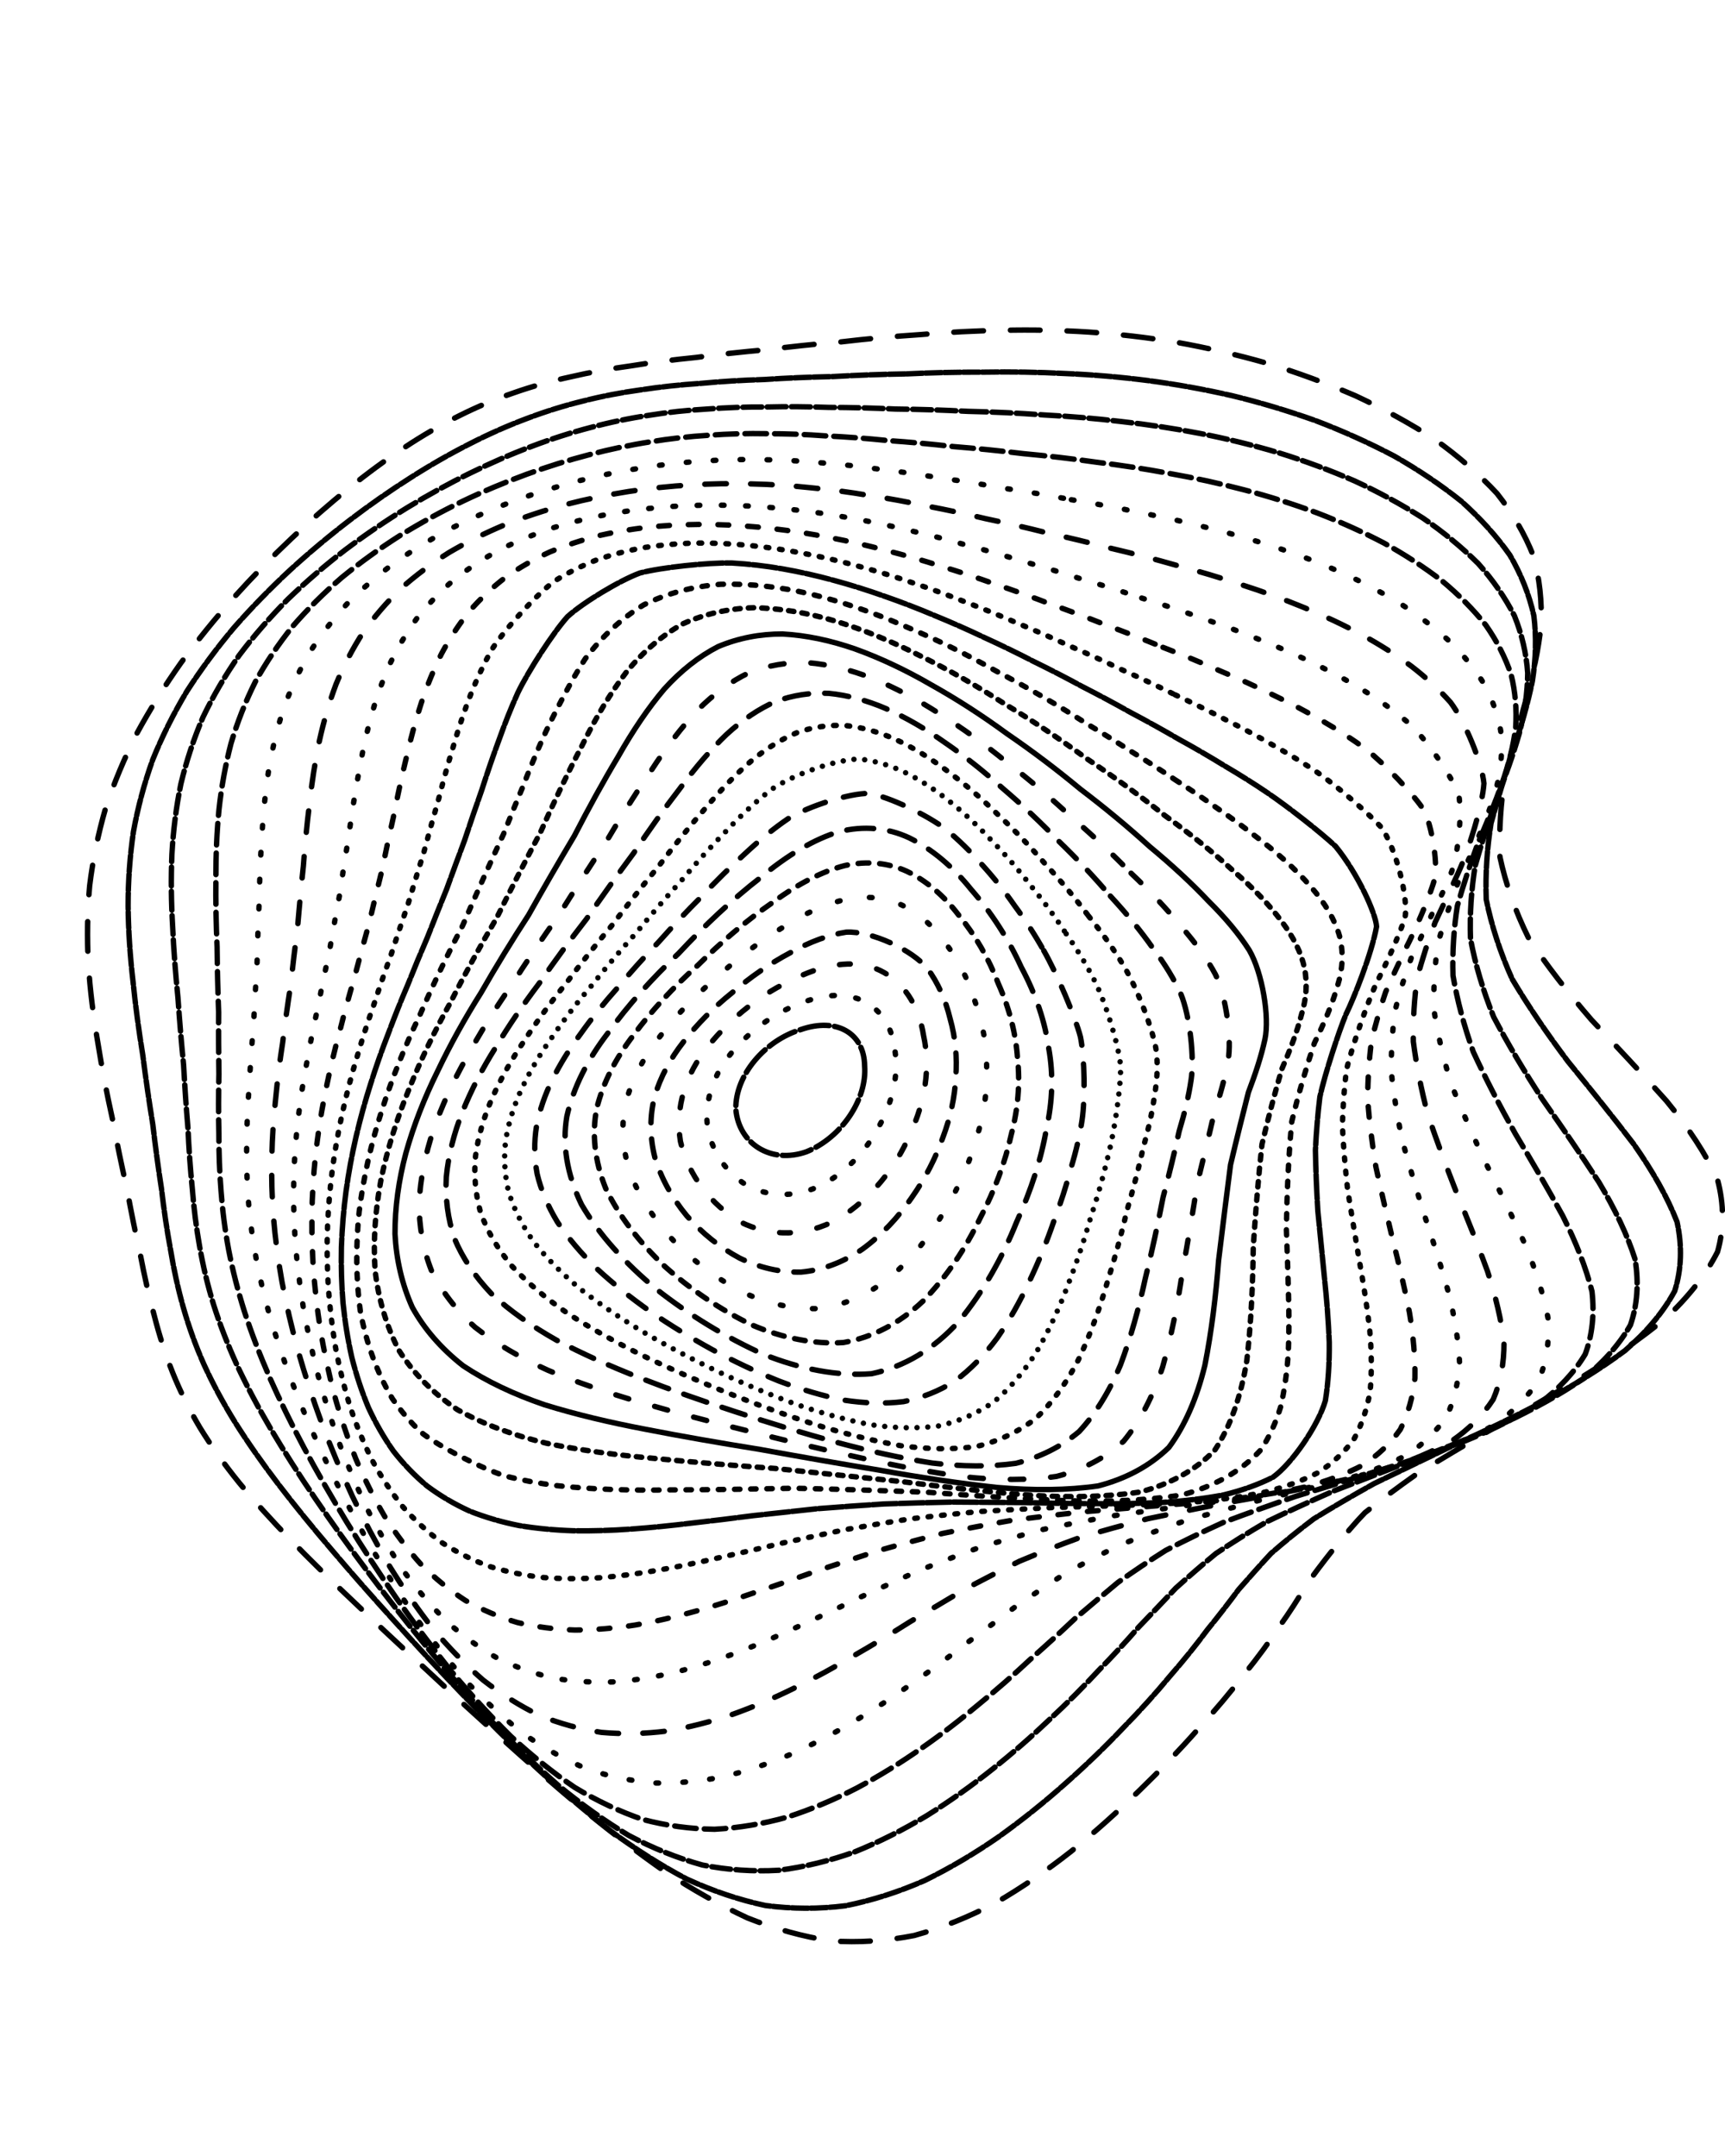 <svg xmlns="http://www.w3.org/2000/svg" version="1.1" xmlns:xlink="http://www.w3.org/1999/xlink" xmlns:svgjs="http://svgjs.dev/svgjs" viewBox="0 0 640 800"><defs><linearGradient x1="50%" y1="0%" x2="50%" y2="100%" id="ccchaos-grad"><stop stop-color="hsl(206, 75%, 49%)" stop-opacity="1" offset="0%"></stop><stop stop-color="hsl(331, 90%, 56%)" stop-opacity="1" offset="100%"></stop></linearGradient></defs><g stroke-width="2" stroke="url(#ccchaos-grad)" fill="none" stroke-linecap="round"><path d="M312.05 126.86C321.73 125.71 331.57 124.8 341.55 124.15 351.55 123.27 361.73 122.74 372.06 122.57 382.45 122.32 393.02 122.52 403.75 123.2 414.56 123.93 425.53 125.2 436.61 127.03 447.74 129.02 458.93 131.61 470.11 134.8 481.21 138.2 492.17 142.22 502.85 146.83 513.23 151.67 523.13 157.1 532.36 163.06 541 169.24 548.74 175.93 555.39 183.08 561.2 190.42 565.75 198.18 568.92 206.3 571.2 214.56 572.13 223.15 571.76 232.01 570.8 240.98 568.86 250.18 566.17 259.57 563.6 269.02 560.87 278.64 558.33 288.39 556.81 298.17 556.11 308.07 556.51 318.03 558.63 328.01 562.17 338.06 567.15 348.12 573.85 358.21 581.72 368.31 590.43 378.39 599.93 388.48 609.41 398.54 618.31 408.54 626.49 418.54 632.9 428.23 637.19 437.58 639.69 446.91 639.68 455.89 637.23 464.5 632.88 473.07 626.39 481.26 618.1 489.03 608.68 496.76 598.16 504.06 587 510.93 575.77 517.76 564.58 524.16 553.75 530.12 543.69 536.06 534.37 541.6 525.9 546.74 518.55 551.93 512.07 556.77 506.38 561.32 499.62 568.24 489.18 581.61 484.52 588.37 481.64 593.29 478.41 598.31 474.71 603.47 470.99 609.15 466.67 615.04 461.71 621.16 456.6 627.82 450.8 634.7 444.36 641.76 437.74 649.26 430.5 656.85 422.69 664.42 414.75 672.2 406.3 679.77 397.4 686.97 388.42 694.03 379.05 700.47 369.33 706.11 359.59 711.24 349.54 715.32 339.21 718.18 328.89 720.23 318.54 720.89 308.22 720.18 297.9 718.61 287.6 715.74 277.33 711.67 267.06 706.89 256.82 701.09 246.63 694.41 236.44 687.3 226.29 679.54 216.23 671.27 206.18 662.89 196.22 654.2 186.41 645.34 176.66 636.62 167.09 627.87 157.77 619.16 148.58 610.76 139.71 602.47 131.21 594.32 122.95 586.54 115.14 578.9 107.85 571.39 100.87 564.23 94.46 557.14 88.68 550.11 83.22 543.36 78.38 536.58 74.19 529.75 70.25 523.12 66.89 516.35 64.09 509.41 61.38 502.6 59.12 495.55 57.26 488.27 55.29 481.04 53.58 473.52 52.1 465.71 50.32 457.91 48.68 449.8 47.14 441.37 45.22 432.93 43.4 424.18 41.7 415.11 39.68 406.03 37.85 396.64 36.31 386.96 34.64 377.28 33.44 367.55 32.78 357.81 32.25 348.08 32.4 338.35 33.26 328.68 34.44 319.03 36.4 309.45 39.15 299.99 42.27 290.57 46.15 281.3 50.74 272.22 55.63 263.21 61.14 254.42 67.18 245.9 73.37 237.48 79.96 229.37 86.87 221.6 93.74 213.98 100.82 206.73 108.04 199.9 115.06 193.23 122.16 187.01 129.31 181.28 136.19 175.7 143.11 170.62 150.06 166.05 156.74 161.62 163.5 157.7 170.34 154.29 176.96 150.97 183.73 148.12 190.68 145.74 197.46 143.36 204.47 141.4 211.73 139.83 218.89 138.16 226.34 136.81 234.09 135.76 241.77 134.5 249.79 133.47 258.12 132.65 266.43 131.54 275.07 130.59 284.06 129.8 293.03 128.66 302.35 127.68 312.04 126.86" stroke-dasharray="11 10" transform="rotate(0, 320, 400)" opacity="0.21"></path><path d="M317.91 138.23C327.35 137.1 336.96 136.2 346.71 135.55 356.49 134.68 366.43 134.14 376.52 133.95 386.65 133.66 396.93 133.8 407.34 134.39 417.78 135.01 428.33 136.14 438.92 137.79 449.49 139.57 460.05 141.93 470.48 144.84 480.77 147.95 490.81 151.63 500.47 155.88 509.79 160.34 518.53 165.35 526.54 170.88 533.97 176.63 540.48 182.86 545.92 189.54 550.6 196.4 554.11 203.68 556.37 211.32 557.9 219.1 558.27 227.22 557.54 235.6 556.43 244.1 554.55 252.83 552.14 261.77 549.99 270.77 547.83 279.95 545.96 289.26 545.14 298.61 545.14 308.08 546.17 317.61 548.8 327.17 552.71 336.8 557.88 346.44 564.58 356.1 572.27 365.78 580.65 375.43 589.71 385.09 598.7 394.71 607.11 404.26 614.88 413.82 621.01 423.06 625.22 431.97 627.8 440.87 628.11 449.43 626.16 457.62 622.46 465.79 616.75 473.59 609.3 480.99 600.72 488.37 591.01 495.35 580.55 501.93 569.87 508.49 559.06 514.66 548.42 520.44 538.34 526.22 528.81 531.65 519.97 536.74 512.07 541.9 504.93 546.77 498.51 551.4 493.03 556.18 488.11 560.79 483.63 565.28 479.81 570.04 476.17 574.77 472.57 579.51 469.3 584.64 465.83 589.87 462.05 595.23 458.34 601.06 454.17 607.08 449.47 613.28 444.71 619.95 439.36 626.8 433.43 633.77 427.38 641.12 420.74 648.5 413.56 655.81 406.27 663.28 398.47 670.5 390.2 677.34 381.87 684.04 373.1 690.12 363.96 695.43 354.79 700.26 345.26 704.1 335.42 706.81 325.58 708.77 315.67 709.44 305.73 708.83 295.8 707.44 285.85 704.83 275.9 701.09 265.97 696.7 256.04 691.32 246.16 685.1 236.29 678.46 226.47 671.17 216.74 663.35 207.06 655.4 197.49 647.1 188.08 638.59 178.76 630.16 169.66 621.65 160.83 613.13 152.16 604.85 143.82 596.63 135.89 588.51 128.2 580.71 120.97 573.01 114.27 565.43 107.86 558.15 102.01 550.95 96.77 543.8 91.82 536.92 87.45 530.02 83.69 523.1 80.13 516.37 77.11 509.53 74.6 502.58 72.14 495.75 70.08 488.73 68.37 481.52 66.51 474.37 64.89 466.99 63.46 459.35 61.73 451.74 60.09 443.85 58.55 435.69 56.63 427.54 54.78 419.09 53.05 410.38 50.99 401.65 49.11 392.66 47.51 383.4 45.76 374.15 44.48 364.86 43.71 355.58 43.05 346.31 43.05 337.06 43.74 327.88 44.74 318.72 46.49 309.65 49.01 300.7 51.89 291.8 55.53 283.05 59.86 274.5 64.51 266.02 69.78 257.77 75.59 249.78 81.58 241.9 88 234.32 94.76 227.08 101.52 219.96 108.52 213.22 115.69 206.89 122.72 200.69 129.85 194.93 137.04 189.63 144 184.46 151.01 179.76 158.05 175.54 164.83 171.44 171.68 167.81 178.6 164.65 185.29 161.56 192.11 158.9 199.06 156.68 205.84 154.44 212.81 152.58 219.99 151.08 227.06 149.47 234.38 148.16 241.96 147.13 249.48 145.88 257.29 144.85 265.41 144.03 273.49 142.91 281.9 141.96 290.65 141.16 299.37 140.03 308.46 139.05 317.9 138.23" stroke-dasharray="6 1" transform="rotate(4.04, 320, 400)" opacity="0.24"></path><path d="M323.92 149.6C333.12 148.49 342.47 147.61 351.95 146.96 361.45 146.11 371.09 145.56 380.84 145.34 390.62 145.03 400.52 145.12 410.48 145.62 420.44 146.14 430.44 147.14 440.4 148.63 450.31 150.23 460.1 152.36 469.68 155.01 479.07 157.83 488.12 161.2 496.71 165.1 504.93 169.18 512.53 173.8 519.36 178.91 525.64 184.22 531.02 190 535.37 196.22 539.07 202.6 541.7 209.4 543.23 216.55 544.19 223.84 544.17 231.46 543.26 239.36 542.14 247.37 540.45 255.62 538.4 264.08 536.73 272.62 535.17 281.33 533.98 290.17 533.82 299.07 534.46 308.08 536.08 317.17 539.15 326.29 543.36 335.47 548.67 344.67 555.33 353.89 562.81 363.13 570.86 372.34 579.48 381.55 587.98 390.74 595.92 399.85 603.28 408.96 609.14 417.77 613.23 426.27 615.89 434.75 616.47 442.9 614.97 450.71 611.89 458.51 606.91 465.95 600.27 473.03 592.53 480.09 583.62 486.79 573.9 493.13 563.85 499.46 553.51 505.44 543.18 511.08 533.22 516.75 523.64 522.11 514.57 527.17 506.28 532.33 498.63 537.25 491.61 541.97 485.43 546.85 479.8 551.61 474.62 556.27 470.1 561.21 465.83 566.13 461.68 571.07 457.94 576.38 454.11 581.78 450.1 587.3 446.25 593.24 442.06 599.33 437.46 605.57 432.87 612.21 427.8 618.99 422.23 625.84 416.58 632.99 410.42 640.14 403.75 647.17 397 654.32 389.75 661.2 382.05 667.68 374.28 674 366.09 679.73 357.49 684.72 348.87 689.27 339.87 692.88 330.53 695.44 321.19 697.32 311.74 697.99 302.23 697.48 292.74 696.25 283.19 693.89 273.64 690.46 264.11 686.44 254.57 681.48 245.08 675.7 235.62 669.52 226.22 662.69 216.91 655.34 207.68 647.82 198.57 639.93 189.65 631.79 180.85 623.7 172.29 615.46 164.01 607.17 155.92 599.08 148.18 590.99 140.85 582.96 133.76 575.2 127.14 567.5 121.03 559.89 115.2 552.56 109.91 545.29 105.19 538.07 100.73 531.08 96.82 524.11 93.46 517.12 90.26 510.31 87.55 503.43 85.29 496.46 83.04 489.62 81.15 482.63 79.56 475.49 77.81 468.41 76.25 461.14 74.85 453.66 73.13 446.22 71.5 438.54 69.94 430.63 68.01 422.74 66.14 414.59 64.36 406.21 62.28 397.83 60.36 389.21 58.7 380.36 56.9 371.52 55.54 362.67 54.66 353.84 53.9 345.03 53.76 336.25 54.28 327.56 55.09 318.89 56.64 310.32 58.91 301.88 61.55 293.5 64.92 285.27 68.98 277.25 73.36 269.29 78.37 261.57 83.92 254.11 89.67 246.75 95.87 239.68 102.44 232.96 109.05 226.34 115.93 220.08 123.01 214.22 130 208.48 137.11 203.15 144.31 198.26 151.32 193.48 158.38 189.13 165.49 185.24 172.38 181.44 179.32 178.07 186.32 175.15 193.1 172.26 199.98 169.78 206.97 167.69 213.79 165.57 220.77 163.8 227.92 162.37 234.95 160.81 242.19 159.52 249.68 158.5 257.08 157.26 264.75 156.23 272.7 155.39 280.61 154.28 288.82 153.32 297.35 152.51 305.86 151.39 314.71 150.41 323.91 149.6" stroke-dasharray="7 2" transform="rotate(8.08, 320, 400)" opacity="0.22"></path><path d="M329.66 160.97C338.59 159.89 347.64 159.02 356.8 158.38 365.97 157.55 375.24 157 384.58 156.77 393.93 156.43 403.34 156.48 412.75 156.91 422.14 157.34 431.49 158.22 440.73 159.56 449.87 160.98 458.82 162.9 467.48 165.31 475.92 167.86 483.95 170.93 491.47 174.49 498.62 178.23 505.11 182.46 510.84 187.17 516.08 192.05 520.44 197.38 523.86 203.14 526.74 209.06 528.66 215.37 529.64 222.03 530.21 228.83 529.97 235.95 529.02 243.36 528.01 250.87 526.61 258.62 525 266.59 523.85 274.64 522.91 282.86 522.37 291.23 522.85 299.65 524.08 308.19 526.21 316.81 529.66 325.47 534.11 334.19 539.52 342.94 546.09 351.7 553.35 360.49 561.05 369.25 569.22 378.03 577.25 386.77 584.73 395.44 591.68 404.11 597.26 412.5 601.24 420.59 603.95 428.68 604.76 436.45 603.68 443.91 601.15 451.35 596.86 458.47 591 465.26 584.08 472.04 575.99 478.49 567.03 484.62 557.65 490.76 547.88 496.59 537.96 502.13 528.25 507.7 518.76 513.02 509.62 518.09 501.09 523.26 493.08 528.24 485.6 533.06 478.84 538.05 472.59 542.94 466.78 547.77 461.59 552.85 456.7 557.94 452 563.05 447.73 568.49 443.47 574.03 439.13 579.66 435.01 585.66 430.67 591.78 426.04 598.01 421.47 604.59 416.52 611.25 411.16 617.94 405.78 624.88 399.96 631.77 393.67 638.51 387.34 645.32 380.56 651.85 373.34 657.97 366.07 663.94 358.39 669.32 350.3 674 342.2 678.26 333.71 681.66 324.88 684.07 316.05 685.86 307.09 686.53 298.05 686.11 289.03 685.04 279.95 682.91 270.85 679.78 261.78 676.11 252.71 671.54 243.68 666.2 234.7 660.47 225.79 654.11 216.99 647.22 208.28 640.14 199.72 632.69 191.36 624.94 183.13 617.2 175.16 609.29 167.5 601.28 160.02 593.4 152.9 585.5 146.2 577.62 139.74 569.94 133.73 562.31 128.21 554.74 122.95 547.4 118.2 540.11 113.99 532.87 109.99 525.83 106.49 518.81 103.5 511.79 100.63 504.93 98.19 498.03 96.15 491.06 94.09 484.22 92.33 477.26 90.84 470.19 89.15 463.19 87.63 456.03 86.24 448.7 84.54 441.42 82.89 433.94 81.31 426.27 79.36 418.61 77.47 410.75 75.66 402.7 73.55 394.64 71.6 386.38 69.89 377.94 68.05 369.49 66.61 361.07 65.65 352.69 64.78 344.32 64.51 336.02 64.87 327.81 65.5 319.62 66.84 311.54 68.87 303.62 71.26 295.73 74.36 288.02 78.12 280.51 82.21 273.07 86.92 265.86 92.18 258.92 97.67 252.06 103.61 245.5 109.94 239.26 116.36 233.12 123.07 227.33 130.01 221.92 136.9 216.6 143.95 211.68 151.11 207.16 158.12 202.74 165.22 198.73 172.36 195.14 179.32 191.61 186.33 188.48 193.39 185.77 200.26 183.06 207.22 180.73 214.26 178.77 221.13 176.76 228.14 175.06 235.29 173.67 242.32 172.16 249.53 170.89 256.94 169.87 264.27 168.65 271.83 167.61 279.65 166.76 287.41 165.64 295.46 164.67 303.78 163.85 312.09 162.75 320.71 161.78 329.65 160.97" stroke-dasharray="8 3" transform="rotate(12.12, 320, 400)" opacity="0.62"></path><path d="M334.7 172.34C343.34 171.28 352.07 170.44 360.85 169.81 369.64 168.99 378.48 168.46 387.34 168.21 396.19 167.86 405.03 167.87 413.82 168.24 422.56 168.59 431.18 169.37 439.63 170.57 447.96 171.83 456.02 173.55 463.74 175.74 471.23 178.04 478.26 180.82 484.74 184.07 490.88 187.47 496.36 191.33 501.1 195.65 505.41 200.12 508.91 205.02 511.56 210.33 513.78 215.78 515.18 221.62 515.78 227.8 516.11 234.1 515.8 240.73 514.95 247.63 514.16 254.64 513.12 261.89 512 269.36 511.4 276.9 511.06 284.63 511.16 292.51 512.22 300.44 513.99 308.49 516.57 316.64 520.33 324.82 524.96 333.07 530.41 341.35 536.85 349.66 543.86 357.99 551.21 366.3 558.95 374.63 566.5 382.93 573.54 391.17 580.09 399.42 585.4 407.4 589.25 415.1 591.98 422.8 592.99 430.22 592.28 437.34 590.27 444.46 586.62 451.29 581.5 457.81 575.36 464.34 568.08 470.58 559.9 476.54 551.24 482.51 542.09 488.22 532.68 493.67 523.34 499.19 514.06 504.48 505.01 509.56 496.4 514.76 488.17 519.8 480.38 524.71 473.19 529.79 466.44 534.8 460.1 539.77 454.32 544.97 448.85 550.19 443.62 555.43 438.8 560.97 434.08 566.59 429.36 572.28 424.9 578.3 420.31 584.41 415.53 590.58 410.87 597.05 405.93 603.56 400.66 610.07 395.41 616.77 389.8 623.37 383.79 629.81 377.77 636.28 371.35 642.46 364.53 648.23 357.69 653.83 350.45 658.88 342.84 663.26 335.21 667.25 327.21 670.43 318.88 672.69 310.55 674.4 302.1 675.07 293.56 674.73 285.04 673.8 276.47 671.89 267.87 669.05 259.31 665.71 250.76 661.53 242.26 656.61 233.82 651.32 225.46 645.41 217.23 638.98 209.1 632.36 201.13 625.34 193.39 618.01 185.79 610.65 178.44 603.09 171.42 595.4 164.59 587.79 158.11 580.12 152.05 572.43 146.2 564.91 140.79 557.4 135.86 549.92 131.14 542.64 126.9 535.38 123.16 528.16 119.59 521.13 116.47 514.1 113.81 507.09 111.22 500.22 109.02 493.32 107.17 486.39 105.25 479.56 103.6 472.65 102.17 465.66 100.53 458.74 99.03 451.69 97.64 444.52 95.93 437.39 94.27 430.1 92.66 422.66 90.69 415.24 88.77 407.66 86.93 399.91 84.81 392.17 82.84 384.26 81.08 376.21 79.2 368.15 77.72 360.14 76.67 352.2 75.71 344.27 75.32 336.42 75.53 328.68 75.98 320.96 77.11 313.37 78.9 305.94 81.03 298.54 83.84 291.33 87.3 284.33 91.09 277.38 95.48 270.67 100.42 264.22 105.6 257.85 111.25 251.76 117.3 246 123.48 240.31 129.97 234.95 136.71 229.96 143.46 225.05 150.38 220.5 157.45 216.34 164.41 212.25 171.48 208.53 178.61 205.21 185.6 201.93 192.64 199.03 199.74 196.49 206.68 193.95 213.68 191.76 220.76 189.9 227.69 187.97 234.73 186.34 241.88 184.99 248.92 183.51 256.11 182.26 263.47 181.24 270.75 180.02 278.22 178.98 285.91 178.11 293.55 176.99 301.43 176.02 309.56 175.2 317.66 174.1 326.04 173.14 334.69 172.34" stroke-dasharray="1 9" transform="rotate(16.16, 320, 400)" opacity="0.46"></path><path d="M338.69 183.71C347.01 182.68 355.37 181.86 363.73 181.24 372.1 180.45 380.45 179.93 388.77 179.67 397.07 179.32 405.3 179.3 413.4 179.61 421.45 179.9 429.32 180.58 436.94 181.66 444.44 182.77 451.62 184.32 458.4 186.3 464.97 188.36 471.05 190.88 476.58 193.83 484.09 198.67 495.19 210.69 498.64 217.8 500.9 225.49 501.92 242.77 501.14 252.24 500.67 258.75 500.05 265.5 499.44 272.46 499.39 279.5 499.64 286.73 500.33 294.11 501.92 301.54 504.17 309.1 507.13 316.76 511.14 324.45 515.9 332.23 521.33 340.05 527.62 347.88 534.37 355.75 541.35 363.62 548.65 371.5 555.75 379.36 562.34 387.18 568.51 395 573.54 402.59 577.26 409.92 579.98 417.25 581.16 424.33 580.78 431.14 579.24 437.96 576.19 444.51 571.76 450.8 566.38 457.11 559.89 463.16 552.49 468.96 544.58 474.79 536.1 480.4 527.27 485.79 518.4 491.24 509.46 496.51 500.61 501.62 492.07 506.84 483.79 511.93 475.83 516.92 468.36 522.08 461.24 527.19 454.49 532.26 448.23 537.55 442.27 542.86 436.55 548.19 431.23 553.79 426.05 559.45 420.94 565.16 416.1 571.14 411.21 577.19 406.22 583.27 401.38 589.6 396.34 595.92 391.07 602.21 385.85 608.64 380.35 614.96 374.53 621.07 368.72 627.21 362.57 633.03 356.07 638.44 349.57 643.7 342.72 648.41 335.53 652.49 328.33 656.23 320.81 659.2 312.97 661.32 305.13 662.95 297.18 663.61 289.16 663.34 281.16 662.55 273.11 660.84 265.06 658.27 257.05 655.24 249.06 651.43 241.14 646.91 233.28 642.05 225.52 636.59 217.9 630.62 210.39 624.45 203.05 617.88 195.95 610.98 188.99 604.03 182.3 596.85 175.94 589.5 169.74 582.21 163.9 574.81 158.46 567.37 153.21 560.05 148.38 552.71 144 545.38 139.8 538.2 136.03 531.04 132.72 523.9 129.53 516.92 126.75 509.94 124.38 502.97 122.03 496.13 120.02 489.28 118.32 482.4 116.52 475.62 114.94 468.78 113.55 461.89 111.94 455.06 110.44 448.14 109.03 441.12 107.3 434.15 105.61 427.05 103.97 419.85 101.98 412.66 100.04 405.34 98.18 397.9 96.05 390.46 94.06 382.9 92.28 375.22 90.37 367.55 88.84 359.94 87.73 352.42 86.69 344.91 86.18 337.51 86.24 330.23 86.53 322.96 87.45 315.84 89.01 308.89 90.88 301.97 93.4 295.23 96.55 288.72 100.01 282.25 104.07 276.01 108.66 270.04 113.51 264.12 118.84 258.49 124.57 253.16 130.45 247.9 136.67 242.95 143.17 238.34 149.71 233.8 156.45 229.6 163.36 225.76 170.22 221.97 177.19 218.54 184.26 215.46 191.22 212.4 198.25 209.69 205.33 207.31 212.29 204.92 219.31 202.84 226.4 201.07 233.36 199.22 240.41 197.64 247.55 196.32 254.59 194.87 261.75 193.63 269.04 192.6 276.27 191.38 283.65 190.33 291.21 189.45 298.72 188.34 306.43 187.36 314.34 186.53 322.23 185.45 330.35 184.5 338.68 183.71" stroke-dasharray="8 9" transform="rotate(20.2, 320, 400)" opacity="0.15"></path><path d="M341.34 195.09C349.32 194.08 357.27 193.28 365.18 192.69 373.08 191.92 380.91 191.41 388.65 191.15 396.36 190.8 403.95 190.75 411.35 191.02 418.68 191.26 425.78 191.86 432.6 192.82 439.28 193.81 445.61 195.19 451.52 196.97 459.84 199.96 473.44 208.15 478.53 213.33 482.56 219.08 487.14 232.61 487.88 240.31 488.16 245.66 488.07 251.31 487.72 257.23 487.6 263.23 487.45 269.48 487.37 275.95 487.86 282.48 488.66 289.21 489.89 296.09 491.96 303.02 494.6 310.09 497.88 317.26 502.08 324.47 506.9 331.77 512.28 339.12 518.39 346.49 524.85 353.9 531.46 361.32 538.34 368.75 544.98 376.19 551.15 383.59 556.94 391 561.69 398.2 565.26 405.18 567.97 412.16 569.28 418.91 569.18 425.44 568.06 431.97 565.56 438.27 561.78 444.34 557.12 450.43 551.39 456.31 544.77 461.98 537.62 467.68 529.86 473.19 521.67 478.53 513.34 483.93 504.85 489.18 496.33 494.3 487.99 499.53 479.8 504.66 471.83 509.72 464.22 514.93 456.89 520.1 449.86 525.24 443.24 530.59 436.89 535.94 430.78 541.32 425.03 546.92 419.44 552.57 413.95 558.25 408.74 564.16 403.54 570.1 398.31 576.05 393.24 582.19 388.05 588.31 382.71 594.35 377.45 600.5 371.97 606.51 366.27 612.3 360.58 618.08 354.63 623.54 348.4 628.61 342.16 633.52 335.64 637.92 328.83 641.71 322.02 645.19 314.92 647.96 307.55 649.95 300.18 651.49 292.73 652.15 285.24 651.94 277.76 651.27 270.26 649.75 262.77 647.44 255.32 644.71 247.92 641.25 240.6 637.12 233.34 632.67 226.2 627.65 219.22 622.14 212.34 616.42 205.66 610.29 199.21 603.84 192.9 597.31 186.86 590.53 181.14 583.56 175.57 576.61 170.35 569.53 165.5 562.38 160.82 555.31 156.53 548.19 152.66 541.06 148.92 534.05 145.58 527.03 142.65 520.02 139.79 513.14 137.31 506.26 135.17 499.39 133.02 492.63 131.17 485.85 129.57 479.07 127.85 472.37 126.32 465.63 124.95 458.86 123.34 452.14 121.83 445.36 120.39 438.52 118.64 431.71 116.92 424.82 115.24 417.84 113.24 410.89 111.28 403.83 109.41 396.69 107.27 389.56 105.27 382.33 103.47 375.02 101.55 367.71 99.98 360.49 98.81 353.39 97.71 346.29 97.1 339.31 97.02 332.47 97.15 325.64 97.87 318.97 99.2 312.48 100.81 306.01 103.04 299.74 105.88 293.68 109.01 287.66 112.71 281.87 116.95 276.35 121.44 270.86 126.4 265.65 131.78 260.73 137.33 255.86 143.23 251.3 149.43 247.05 155.7 242.85 162.2 238.97 168.89 235.42 175.57 231.9 182.39 228.71 189.32 225.85 196.19 222.99 203.14 220.44 210.15 218.21 217.07 215.95 224.06 213.97 231.1 212.27 238.05 210.48 245.07 208.95 252.16 207.65 259.17 206.22 266.28 204.99 273.49 203.95 280.64 202.74 287.91 201.68 295.31 200.79 302.68 199.67 310.2 198.69 317.87 197.86 325.52 196.79 333.35 195.86 341.33 195.09" stroke-dasharray="1 8" transform="rotate(24.24, 320, 400)" opacity="0.95"></path><path d="M342.46 206.46C350.06 205.49 357.58 204.71 365 204.14 372.41 203.4 379.71 202.91 386.85 202.66 393.96 202.31 400.89 202.24 407.59 202.48 414.22 202.67 420.58 203.19 426.62 204.05 435.31 205.55 450.37 210.46 456.55 213.9 461.89 217.85 469.49 227.75 471.78 233.67 473.4 240.07 474.66 254.59 474.74 262.63 475.04 268.14 475.35 273.91 475.8 279.88 476.8 285.92 478.11 292.15 479.83 298.54 482.3 304.97 485.29 311.55 488.82 318.24 493.14 324.96 497.98 331.78 503.26 338.67 509.16 345.57 515.31 352.53 521.55 359.51 528 366.51 534.21 373.52 539.96 380.52 545.38 387.52 549.85 394.35 553.27 400.99 555.93 407.62 557.35 414.07 557.5 420.32 556.75 426.57 554.75 432.64 551.57 438.51 547.59 444.4 542.59 450.11 536.73 455.65 530.33 461.23 523.3 466.65 515.8 471.93 508.09 477.27 500.12 482.5 492.04 487.62 484.03 492.84 476.06 497.99 468.21 503.07 460.63 508.3 453.23 513.5 446.06 518.68 439.23 524.04 432.61 529.4 426.21 534.77 420.12 540.34 414.2 545.93 408.41 551.53 402.86 557.33 397.37 563.13 391.9 568.9 386.6 574.83 381.24 580.71 375.8 586.48 370.45 592.33 364.96 598.01 359.31 603.47 353.7 608.9 347.88 614.02 341.86 618.74 335.84 623.31 329.6 627.4 323.13 630.92 316.65 634.15 309.95 636.72 303.03 638.58 296.11 640.03 289.14 640.68 282.16 640.53 275.2 639.97 268.24 638.63 261.32 636.56 254.44 634.11 247.62 630.98 240.91 627.23 234.26 623.18 227.75 618.59 221.41 613.51 215.16 608.24 209.11 602.57 203.31 596.56 197.63 590.46 192.21 584.1 187.11 577.54 182.14 570.96 177.49 564.24 173.21 557.41 169.05 550.63 165.25 543.79 161.83 536.91 158.5 530.11 155.53 523.29 152.93 516.46 150.36 509.74 148.11 503.01 146.16 496.27 144.18 489.64 142.43 482.99 140.91 476.33 139.24 469.75 137.73 463.15 136.35 456.52 134.74 449.95 133.2 443.33 131.72 436.67 129.94 430.05 128.19 423.36 126.48 416.63 124.46 409.91 122.49 403.12 120.6 396.28 118.47 389.45 116.47 382.54 114.66 375.59 112.74 368.64 111.15 361.81 109.93 355.1 108.77 348.4 108.07 341.83 107.87 335.42 107.85 329.01 108.38 322.77 109.48 316.72 110.85 310.68 112.79 304.84 115.31 299.22 118.1 293.62 121.45 288.26 125.31 283.14 129.42 278.06 134 273.24 138.99 268.7 144.17 264.2 149.71 259.98 155.56 256.06 161.51 252.16 167.71 248.57 174.11 245.28 180.55 242.01 187.15 239.03 193.87 236.36 200.57 233.68 207.37 231.29 214.24 229.18 221.06 227.02 227.94 225.12 234.88 223.48 241.76 221.76 248.69 220.25 255.68 218.97 262.62 217.56 269.63 216.33 276.7 215.29 283.74 214.07 290.86 213.01 298.08 212.1 305.27 210.99 312.56 210.02 319.96 209.18 327.35 208.13 334.85 207.22 342.45 206.46" stroke-dasharray="4 7" transform="rotate(28.28, 320, 400)" opacity="0.94"></path><path d="M341.98 217.83C349.17 216.89 356.24 216.15 363.15 215.59 370.06 214.89 376.8 214.42 383.35 214.17 389.86 213.83 396.16 213.76 402.19 213.96 410.99 214.35 426.79 216.69 433.64 218.69 444.77 224.42 456.22 236.7 458.26 242.07 459.86 247.88 461.68 261.11 462.31 268.46 463.42 276.15 467.11 292.71 470.14 301.49 472.95 307.44 476.2 313.54 479.91 319.75 484.3 326 489.1 332.35 494.25 338.78 499.91 345.22 505.74 351.73 511.61 358.29 517.64 364.85 523.42 371.45 528.77 378.06 533.82 384.67 538.02 391.13 541.27 397.43 543.88 403.74 545.37 409.89 545.74 415.87 545.31 421.87 543.76 427.7 541.13 433.38 537.78 439.07 533.48 444.63 528.34 450.04 522.7 455.49 516.4 460.81 509.61 466.02 502.56 471.29 495.19 476.48 487.63 481.57 480.05 486.77 472.43 491.9 464.84 496.99 457.41 502.2 450.1 507.39 442.94 512.56 436.02 517.88 429.28 523.21 422.72 528.53 416.42 534.01 410.26 539.51 404.24 544.99 398.44 550.62 392.72 556.24 387.05 561.81 381.54 567.5 376.03 573.1 370.48 578.59 365.04 584.12 359.51 589.48 353.89 594.59 348.32 599.67 342.6 604.44 336.75 608.83 330.91 613.07 324.9 616.85 318.73 620.1 312.56 623.09 306.22 625.48 299.72 627.21 293.21 628.58 286.71 629.21 280.23 629.12 273.76 628.65 267.33 627.48 260.97 625.64 254.64 623.45 248.4 620.64 242.29 617.24 236.23 613.58 230.32 609.39 224.61 604.75 218.96 599.92 213.53 594.7 208.34 589.14 203.25 583.48 198.42 577.55 193.9 571.41 189.47 565.23 185.35 558.89 181.57 552.42 177.87 545.98 174.5 539.45 171.47 532.85 168.5 526.32 165.85 519.75 163.51 513.16 161.18 506.64 159.11 500.1 157.31 493.56 155.44 487.09 153.77 480.61 152.29 474.13 150.65 467.71 149.14 461.27 147.73 454.83 146.1 448.42 144.52 441.99 142.99 435.54 141.19 429.12 139.41 422.66 137.67 416.18 135.64 409.71 133.67 403.19 131.77 396.65 129.65 390.11 127.66 383.54 125.85 376.94 123.94 370.34 122.34 363.87 121.09 357.55 119.88 351.23 119.1 345.06 118.78 339.05 118.81 330.13 121.83 313.22 124.86 305.29 127.32 300.09 130.31 295.12 133.78 290.39 137.5 285.68 141.67 281.22 146.26 277.03 151.03 272.86 156.17 268.95 161.62 265.32 167.2 261.71 173.05 258.37 179.11 255.32 185.24 252.26 191.54 249.48 197.99 246.98 204.44 244.45 211.02 242.18 217.67 240.18 224.31 238.12 231.02 236.29 237.78 234.7 244.51 233.02 251.3 231.55 258.13 230.28 264.92 228.88 271.77 227.66 278.67 226.6 285.54 225.39 292.47 224.32 299.45 223.41 306.42 222.3 313.45 221.33 320.54 220.5 327.63 219.47 334.78 218.57 341.97 217.83" stroke-dasharray="1 4" transform="rotate(32.32, 320, 400)" opacity="0.15"></path><path d="M339.92 229.2C346.69 228.3 353.28 227.59 359.69 227.06 366.09 226.39 372.29 225.94 378.26 225.71 387.04 225.34 403.17 225.82 410.39 226.72 422.83 229.89 437.11 237.85 440.29 241.69 444.83 250.98 449.26 268.05 450.47 274.74 452.22 281.76 457.22 296.93 460.79 305.01 463.87 310.49 467.33 316.11 471.15 321.87 475.55 327.64 480.27 333.54 485.25 339.52 490.65 345.51 496.15 351.59 501.65 357.73 507.26 363.86 512.62 370.06 517.58 376.28 522.27 382.51 526.2 388.62 529.28 394.6 532.58 403.51 533.17 420.7 530.47 428.99 527.7 434.49 524.04 439.88 519.61 445.15 514.69 450.46 509.13 455.68 503.05 460.8 496.69 465.99 489.97 471.11 482.99 476.15 475.94 481.29 468.77 486.38 461.55 491.42 454.41 496.58 447.31 501.72 440.29 506.84 433.45 512.08 426.72 517.32 420.13 522.55 413.73 527.91 407.47 533.25 401.32 538.57 395.36 544.01 389.49 549.42 383.69 554.75 378.03 560.17 372.4 565.48 366.79 570.66 361.27 575.87 355.71 580.88 350.12 585.66 344.58 590.39 338.95 594.81 333.25 598.87 327.56 602.78 321.77 606.27 315.87 609.27 309.98 612.03 303.97 614.24 297.86 615.84 291.74 617.12 285.67 617.74 279.66 617.69 273.66 617.32 267.74 616.3 261.91 614.66 256.11 612.73 250.42 610.21 244.88 607.16 239.38 603.85 234.05 600.07 228.91 595.84 223.83 591.44 218.97 586.66 214.35 581.56 209.8 576.34 205.51 570.85 201.5 565.14 197.56 559.38 193.91 553.44 190.56 547.36 187.26 541.29 184.26 535.1 181.56 528.84 178.89 522.62 176.49 516.34 174.36 510.02 172.2 503.76 170.28 497.46 168.58 491.16 166.78 484.91 165.15 478.64 163.68 472.37 162.05 466.16 160.51 459.92 159.07 453.69 157.4 447.49 155.79 441.28 154.21 435.06 152.38 428.86 150.57 422.65 148.8 416.43 146.78 410.21 144.8 403.98 142.91 397.74 140.81 391.51 138.84 385.26 137.04 379.01 135.15 372.75 133.55 366.65 132.28 360.7 130.61 351.85 129.6 334.98 130.38 327.01 131.96 319.24 138 304.74 142.4 298.06 147.6 291.63 160.34 280 167.72 274.82 172.88 271.46 178.32 268.35 183.99 265.5 189.74 262.64 195.69 260.03 201.79 257.67 207.93 255.28 214.21 253.13 220.57 251.21 226.95 249.23 233.41 247.47 239.92 245.92 246.43 244.28 252.99 242.83 259.59 241.56 266.18 240.18 272.8 238.96 279.46 237.9 286.1 236.69 292.78 235.62 299.48 234.7 306.17 233.6 312.9 232.63 319.64 231.81 326.39 230.8 333.15 229.92 339.91 229.2" stroke-dasharray="9 1" transform="rotate(36.36, 320, 400)" opacity="0.87"></path><path d="M336.44 240.57C342.76 239.71 348.88 239.03 354.79 238.53 360.68 237.9 366.36 237.47 371.79 237.25 382.57 236.56 392.25 236.85 400.65 238.14 408.8 239.37 415.55 241.76 420.81 245.29 425.85 248.95 429.56 253.82 432.08 259.8 434.92 265.99 437.18 273.27 439.28 281.48 442.69 289.89 446.74 299.16 451.78 309.11 458.83 319.18 467.08 329.85 476.25 340.94 481.36 346.5 486.53 352.15 491.65 357.88 496.85 363.6 501.81 369.4 506.38 375.25 510.73 381.1 514.4 386.86 517.3 392.53 519.74 398.19 521.31 403.76 521.98 409.23 521.57 420.19 517.6 430.79 510.52 441.01 501.64 451.37 490.55 461.48 478.04 471.34 465.04 481.49 451.49 491.55 437.93 501.48 424.77 511.83 411.9 522.13 399.47 532.26 387.6 542.77 376.01 553 364.66 562.69 353.63 572.42 342.57 581.28 331.43 588.86 325.9 592.46 320.31 595.67 314.67 598.42 306.18 601.97 289 605.97 280.6 606.26 275.03 605.97 269.58 605.09 264.25 603.65 253.63 599.98 243.6 594.24 234.35 586.79 225.25 578.67 217.04 569.18 209.87 558.71 202.86 548.01 196.89 536.61 192.01 524.81 187.1 513.08 183.09 501.08 179.9 488.99 176.26 477.06 173.11 465.03 170.35 453.03 166.71 441.15 163.21 429.21 159.89 417.3 157.87 411.37 155.9 405.43 154.02 399.49 151.95 393.57 150.01 387.64 148.24 381.73 145.58 372.95 141.79 356.17 140.84 348.19 140.21 337.68 141.41 327.88 144.41 318.89 148.26 309.93 153.93 301.8 161.18 294.6 169.17 287.4 178.49 281.11 188.84 275.79 199.59 270.39 211.09 265.87 223.08 262.23 235.18 258.35 247.62 255.21 260.21 252.81 272.81 249.95 285.55 247.66 298.29 245.96 304.66 244.88 311.04 243.92 317.4 243.11 323.77 242.12 330.12 241.27 336.43 240.57" stroke-dasharray="2 4" transform="rotate(40.4, 320, 400)" opacity="0.71"></path><path d="M331.78 251.94C343.5 250.17 354.36 249.12 364.24 248.81 374.04 248.16 382.76 248.43 390.27 249.62 397.61 250.71 403.71 252.87 408.53 256.06 413.3 259.33 416.99 263.71 419.78 269.11 423.02 274.67 425.89 281.23 428.75 288.69 432.84 296.29 437.54 304.72 443.07 313.82 450.29 323.01 458.45 332.81 467.24 343.07 477.07 353.35 486.67 364.03 495.19 375 502.94 385.96 507.97 396.69 510.01 407.09 510.08 417.53 506.98 427.71 501.08 437.59 493.53 447.61 483.84 457.45 472.68 467.08 460.91 476.97 448.4 486.77 435.65 496.43 423.08 506.43 410.61 516.34 398.44 526.03 386.68 535.99 375.16 545.62 363.92 554.67 352.96 563.69 342.07 571.86 331.26 578.81 320.53 585.27 309.73 590.15 298.91 593.09 288.09 595.09 277.75 594.87 267.99 592.59 258.25 589.38 249.17 584.28 240.87 577.59 232.67 570.28 225.31 561.67 218.92 552.09 212.6 542.26 207.2 531.7 202.75 520.7 198.17 509.71 194.35 498.39 191.22 486.95 187.61 475.62 184.41 464.17 181.53 452.73 177.84 441.39 174.28 430.01 170.91 418.7 166.71 407.43 162.79 396.17 159.43 385.03 155.72 373.9 153.19 363.39 151.97 353.57 151.13 343.75 151.96 334.63 154.43 326.3 157.65 317.96 162.55 310.42 168.94 303.73 176.02 297.03 184.4 291.15 193.8 286.16 203.62 281.05 214.24 276.74 225.36 273.25 236.67 269.49 248.36 266.42 260.2 264.03 272.11 261.2 284.13 258.92 296.11 257.21 308.11 254.94 320.06 253.15 331.77 251.94" stroke-dasharray="2 3" transform="rotate(44.44, 320, 400)" opacity="0.36"></path><path d="M326.28 263.32C337.07 261.64 347.01 260.66 356 260.38 364.92 259.79 372.82 260.04 379.63 261.13 389.18 263.09 403.15 271.86 408.22 278.69 411.89 283.67 415.36 289.59 418.9 296.33 423.57 303.18 428.77 310.82 434.63 319.12 441.91 327.49 449.87 336.46 458.22 345.91 467.38 355.38 476.2 365.29 484 375.53 491.13 385.77 495.87 395.87 497.98 405.74 498.45 415.64 496.13 425.37 491.28 434.88 484.97 444.51 476.65 454.01 466.84 463.34 456.36 472.88 445.01 482.34 433.25 491.65 421.49 501.22 409.64 510.67 397.97 519.84 386.55 529.2 375.32 538.19 364.36 546.58 353.61 554.9 343 562.38 332.57 568.71 322.21 574.6 311.92 579.04 301.75 581.72 291.58 583.59 281.99 583.47 273.04 581.48 264.1 578.7 255.84 574.2 248.37 568.24 240.93 561.71 234.29 553.96 228.53 545.26 222.76 536.31 217.8 526.62 213.66 516.46 209.32 506.25 205.61 495.7 202.49 484.97 198.87 474.3 195.59 463.5 192.6 452.7 188.86 441.96 185.27 431.2 181.87 420.51 177.74 409.86 173.92 399.26 170.62 388.8 167.02 378.35 164.5 368.52 163.18 359.37 162.17 350.22 162.66 341.74 164.64 334 167.26 326.25 171.42 319.24 176.96 313.02 183.14 306.75 190.56 301.25 198.96 296.54 207.8 291.71 217.44 287.6 227.62 284.22 238.03 280.58 248.83 277.57 259.82 275.19 270.9 272.41 282.1 270.15 293.24 268.44 304.41 266.22 315.49 264.48 326.28 263.32" stroke-dasharray="2 0" transform="rotate(48.48, 320, 400)" opacity="0.71"></path><path d="M320.33 274.69C330.21 273.11 339.28 272.21 347.47 271.96 355.61 271.43 362.84 271.67 369.12 272.69 378.05 274.48 391.92 282.39 397.5 288.54 401.6 293 405.61 298.31 409.73 304.4 414.84 310.56 420.39 317.46 426.45 325.01 433.65 332.59 441.32 340.78 449.18 349.46 457.65 358.15 465.72 367.3 472.81 376.83 479.33 386.36 483.76 395.82 485.9 405.13 486.69 414.48 485.03 423.72 481.13 432.81 475.97 441.99 468.94 451.09 460.46 460.04 451.3 469.16 441.19 478.21 430.53 487.08 419.75 496.15 408.74 505.06 397.75 513.66 386.91 522.38 376.16 530.7 365.65 538.41 355.28 546.03 345.08 552.84 335.1 558.57 325.19 563.9 315.43 567.91 305.89 570.35 296.35 572.09 287.45 572.05 279.23 570.34 271 567.95 263.46 564.01 256.67 558.73 249.87 552.96 243.82 546.03 238.55 538.21 233.21 530.13 228.57 521.32 224.63 512.02 220.45 502.65 216.8 492.89 213.64 482.94 209.99 473.01 206.64 462.92 203.54 452.8 199.78 442.73 196.16 432.63 192.77 422.62 188.73 412.63 185.01 402.69 181.81 392.92 178.33 383.16 175.85 374 174.46 365.49 173.31 356.97 173.51 349.1 175.04 341.92 177.11 334.71 180.58 328.19 185.31 322.39 190.6 316.54 197.05 311.37 204.46 306.92 212.28 302.33 220.89 298.4 230.05 295.12 239.46 291.61 249.29 288.67 259.33 286.3 269.49 283.58 279.77 281.35 290 279.64 300.28 277.49 310.45 275.81 320.33 274.69" stroke-dasharray="5 10" transform="rotate(52.52, 320, 400)" opacity="0.94"></path><path d="M314.35 286.06C323.34 284.59 331.61 283.76 339.1 283.55 346.56 283.07 353.24 283.32 359.12 284.27 367.62 285.91 381.62 293.06 387.72 298.61 392.19 302.59 396.65 307.36 401.22 312.85 406.62 318.37 412.37 324.6 418.48 331.43 425.49 338.29 432.78 345.73 440.11 353.67 447.88 361.61 455.21 370.03 461.62 378.85 467.55 387.68 471.65 396.5 473.77 405.24 474.8 414 473.71 422.72 470.66 431.32 466.53 440.01 460.69 448.63 453.49 457.13 445.63 465.76 436.8 474.31 427.33 482.67 417.65 491.17 407.63 499.48 397.51 507.46 387.42 515.51 377.35 523.14 367.44 530.16 357.63 537.08 347.96 543.23 338.53 548.38 329.15 553.18 319.96 556.78 311.04 558.98 302.12 560.59 293.86 560.61 286.29 559.16 278.69 557.13 271.76 553.71 265.54 549.08 259.27 544.01 253.68 537.89 248.79 530.91 243.77 523.69 239.36 515.77 235.55 507.35 231.47 498.84 227.83 489.92 224.61 480.78 220.93 471.64 217.51 462.31 214.33 452.93 210.56 443.59 206.96 434.2 203.59 424.88 199.68 415.58 196.09 406.34 193.01 397.27 189.67 388.19 187.25 379.69 185.82 371.8 184.56 363.9 184.51 356.6 185.65 349.95 187.22 343.26 190.04 337.19 194.01 331.78 198.45 326.3 203.97 321.44 210.38 317.23 217.18 312.88 224.73 309.11 232.85 305.95 241.21 302.55 250 299.68 259.04 297.35 268.2 294.7 277.5 292.51 286.79 290.82 296.12 288.75 305.36 287.14 314.35 286.06" stroke-dasharray="9 6" transform="rotate(56.56, 320, 400)" opacity="0.68"></path><path d="M308.78 297.43C316.91 296.07 324.43 295.31 331.3 295.14 341.27 294.86 358.15 297.4 365.3 300.31 370.11 302.45 374.62 305.31 378.92 308.87 383.67 312.44 388.44 316.71 393.32 321.64 398.87 326.59 404.68 332.18 410.7 338.35 417.41 344.53 424.26 351.27 431.01 358.49 438.08 365.72 444.68 373.42 450.42 381.54 455.78 389.66 459.54 397.83 461.61 405.96 462.81 414.12 462.19 422.26 459.86 430.33 456.65 438.46 451.91 446.55 445.9 454.53 439.3 462.59 431.73 470.57 423.49 478.35 414.99 486.23 406.06 493.89 396.93 501.21 387.76 508.56 378.52 515.49 369.37 521.83 360.26 528.05 351.25 533.55 342.45 538.14 333.7 542.43 325.12 545.64 316.83 547.61 308.54 549.09 300.89 549.16 293.89 547.94 286.87 546.23 280.47 543.29 274.71 539.27 268.89 534.87 263.66 529.51 259.04 523.36 254.28 516.98 250.03 509.93 246.28 502.39 242.27 494.75 238.63 486.7 235.34 478.4 231.64 470.08 228.18 461.56 224.94 452.97 221.2 444.39 217.65 435.75 214.34 427.17 210.59 418.59 207.15 410.07 204.2 401.7 201.03 393.32 198.7 385.48 197.25 378.2 195.93 370.9 195.67 364.16 196.46 358 197.59 351.8 199.83 346.16 203.09 341.12 206.75 336 211.38 331.43 216.84 327.44 222.63 323.32 229.14 319.72 236.21 316.66 243.5 313.4 251.23 310.61 259.23 308.33 267.35 305.76 275.65 303.63 283.97 301.98 292.33 299.99 300.65 298.46 308.78 297.43" stroke-dasharray="1 4" transform="rotate(60.6, 320, 400)" opacity="0.33"></path><path d="M304.01 308.8C311.32 307.55 318.14 306.87 324.45 306.73 333.68 306.52 349.85 308.91 357.02 311.58 364.23 314.8 378.5 324.39 385.99 330.72 391.54 335.14 397.26 340.15 403.07 345.7 409.39 351.24 415.72 357.31 421.88 363.85 428.24 370.39 434.13 377.4 439.24 384.82 444.03 392.24 447.45 399.74 449.42 407.23 450.72 414.75 450.47 422.28 448.77 429.76 446.35 437.28 442.59 444.77 437.69 452.15 432.26 459.6 425.92 466.94 418.89 474.08 411.6 481.28 403.81 488.26 395.76 494.89 387.62 501.52 379.33 507.74 371.04 513.39 362.76 518.93 354.52 523.81 346.45 527.86 338.4 531.65 330.5 534.49 322.85 536.23 315.21 537.58 308.14 537.7 301.68 536.68 295.18 535.27 289.24 532.77 283.88 529.31 278.43 525.54 273.51 520.9 269.1 515.54 264.54 509.97 260.41 503.78 256.71 497.11 252.75 490.34 249.11 483.17 245.78 475.73 242.09 468.27 238.61 460.58 235.37 452.8 231.7 445.02 228.23 437.17 225.02 429.34 221.44 421.52 218.19 413.73 215.39 406.07 212.41 398.41 210.19 391.22 208.76 384.54 207.19 374.74 209.1 357.63 212.58 350.32 215.52 345.55 219.33 341.27 223.89 337.5 228.73 333.62 234.24 330.19 240.29 327.25 246.52 324.14 253.2 321.45 260.17 319.22 267.24 316.76 274.53 314.7 281.89 313.1 289.29 311.22 296.71 309.77 304.01 308.8" stroke-dasharray="0 4" transform="rotate(64.64, 320, 400)" opacity="0.62"></path><path d="M300.39 320.17C309.98 318.74 327.39 318.19 335.23 319.13 342.87 320.45 357.22 325.79 364.23 329.83 369.19 332.68 374.17 336.1 379.17 340.04 384.58 343.97 390.06 348.44 395.55 353.39 401.39 358.35 407.17 363.78 412.7 369.66 418.35 375.53 423.55 381.85 428.05 388.56 432.28 395.28 435.35 402.09 437.21 408.92 438.55 415.76 438.59 422.64 437.4 429.48 435.65 436.34 432.74 443.18 428.83 449.91 424.49 456.68 419.29 463.34 413.44 469.8 407.32 476.28 400.71 482.54 393.76 488.46 386.71 494.36 379.44 499.87 372.1 504.85 364.75 509.72 357.37 514 350.09 517.53 342.81 520.85 335.64 523.34 328.67 524.86 321.69 526.08 315.22 526.23 309.26 525.39 303.27 524.24 297.77 522.15 292.75 519.21 287.65 516.02 282.99 512.06 278.76 507.44 274.39 502.65 270.37 497.29 266.71 491.47 262.83 485.56 259.22 479.26 255.88 472.7 252.24 466.09 248.8 459.26 245.59 452.31 242.04 445.36 238.69 438.31 235.62 431.27 232.25 424.23 229.2 417.19 226.58 410.26 223.81 403.32 221.72 396.79 220.33 390.71 218.72 381.78 219.79 366.09 222.5 359.33 226.33 352.92 237.85 342.12 245.21 337.7 250.45 334.74 256.11 332.18 262.08 330.03 268.14 327.69 274.45 325.73 280.87 324.2 287.33 322.43 293.87 321.07 300.39 320.17" stroke-dasharray="8 7" transform="rotate(68.68, 320, 400)" opacity="0.65"></path><path d="M298.16 331.55C309.68 329.34 320.35 329.14 329.98 330.75 339.88 331.97 349.3 335.27 358.26 340.44 368.19 345.49 378.27 352.55 388.1 361.35 398.9 370.12 408.95 380.65 416.85 392.67 423.99 404.68 426.93 417.12 425.78 429.39 422.96 441.74 416.36 453.98 407.07 465.45 396.89 476.93 384.91 487.47 372.25 496.2 359.47 504.54 346.41 510.61 333.86 513.49 321.3 515.39 310.33 513.68 301.02 508.97 291.45 503.46 283.17 495.34 276.18 485.45 268.47 475.22 261.54 463.61 255.59 451.42 248.59 439.18 242.43 426.53 237.78 414.12 232.62 401.71 230.07 390.67 230.14 381.23 230.68 371.67 234.12 363.54 240.01 357.03 246.5 350.17 255.13 344.67 265.14 340.75 275.4 336.2 286.64 333 298.16 331.55" stroke-dasharray="10 6" transform="rotate(72.72, 320, 400)" opacity="0.82"></path><path d="M297.5 342.92C307.56 340.99 317.21 340.87 326.21 342.36 335.44 343.52 344.44 346.49 353.09 351.09 362.42 355.55 371.78 361.76 380.7 369.49 390.22 377.17 398.91 386.42 405.66 397 411.83 407.58 414.55 418.56 413.93 429.38 412.11 440.25 407.12 450.98 399.77 460.97 391.69 470.93 381.88 479.99 371.23 487.43 360.43 494.54 349.15 499.69 338.06 502.12 326.97 503.82 317.05 502.47 308.44 498.59 299.63 494.1 291.8 487.35 285.04 479.03 277.71 470.42 271.08 460.52 265.37 450.02 258.88 439.47 253.22 428.45 248.97 417.54 244.32 406.62 241.93 396.82 241.77 388.35 241.89 379.79 244.45 372.41 249.11 366.42 254.17 360.15 261.14 355.05 269.44 351.37 277.91 347.2 287.44 344.26 297.5 342.92" stroke-dasharray="4 4" transform="rotate(76.76, 320, 400)" opacity="0.91"></path><path d="M298.45 354.29C307.09 352.64 315.65 352.59 323.87 353.95 332.25 355.04 340.57 357.69 348.6 361.71 357.08 365.62 365.47 371 373.31 377.68 381.49 384.32 388.83 392.29 394.47 401.43 399.69 410.56 402.12 420.02 401.89 429.33 400.83 438.67 397.2 447.84 391.54 456.32 385.35 464.74 377.57 472.35 368.86 478.54 360.02 484.46 350.54 488.73 340.97 490.75 331.4 492.23 322.61 491.2 314.8 488.07 306.83 484.51 299.59 479.03 293.21 472.19 286.43 465.12 280.24 456.9 274.91 448.06 269.04 439.18 263.96 429.8 260.16 420.41 256.06 411.01 253.89 402.47 253.58 395.02 253.42 387.48 255.27 380.91 258.88 375.51 262.74 369.88 268.25 365.27 275.01 361.89 281.87 358.14 289.8 355.5 298.45 354.29" stroke-dasharray="1 11" transform="rotate(80.8, 320, 400)" opacity="0.94"></path><path d="M300.94 365.66C308.19 364.29 315.57 364.3 322.81 365.51 330.16 366.52 337.53 368.83 344.65 372.28 352.03 375.63 359.26 380.2 365.89 385.84 372.68 391.44 378.7 398.15 383.28 405.81 387.57 413.47 389.66 421.38 389.68 429.14 389.17 436.9 386.63 444.48 382.44 451.44 377.88 458.35 371.92 464.54 365.05 469.53 358.07 474.32 350.38 477.76 342.38 479.38 334.38 480.63 326.82 479.87 319.93 477.43 312.95 474.68 306.46 470.38 300.65 464.92 294.58 459.3 289.01 452.68 284.22 445.47 279.07 438.22 274.65 430.48 271.35 422.63 267.84 414.78 265.94 407.55 265.56 401.16 265.89 391.86 274.29 377.34 281.8 372.29 287.23 369.03 293.69 366.72 300.94 365.66" stroke-dasharray="7 6" transform="rotate(84.84, 320, 400)" opacity="0.20"></path><path d="M304.79 377.03C316.5 374.66 329.31 376.93 341.08 382.73 353.38 388.23 364.86 397.67 372.08 410.01 378.6 422.34 378.28 435.36 372.54 446.31 365.92 457.08 354.98 465.29 342.18 468 329.39 469.8 317.23 465.46 307.35 457.24 296.85 448.59 287.82 436.74 282.54 424.15 276.7 411.55 276.2 400.58 280.24 392.68 284.46 384.39 293.08 378.6 304.79 377.03" stroke-dasharray="4 10" transform="rotate(88.88, 320, 400)" opacity="0.43"></path><path d="M309.73 388.4C318.62 386.66 328.59 388.52 337.73 393.02 347.08 397.35 355.64 404.59 360.89 413.9 365.76 423.2 365.79 432.86 361.94 440.88 357.64 448.77 349.96 454.71 340.4 456.63 330.84 458.05 321.3 455.03 313.31 449.13 305.02 443 297.89 434.36 293.74 424.91 289.25 415.45 288.76 406.97 291.65 400.72 294.56 394.25 300.84 389.68 309.73 388.4" stroke-dasharray="1 8" transform="rotate(92.92, 320, 400)" opacity="0.72"></path><path d="M315.41 399.77C327.43 397.32 342.82 404.87 349.7 417.35 355.9 429.81 349.81 442.63 337.16 445.26 324.5 447 310.51 437.49 304.93 424.88 298.74 412.27 303.38 401.4 315.41 399.77" stroke-dasharray="11 2" transform="rotate(96.96, 320, 400)" opacity="0.16"></path></g></svg>